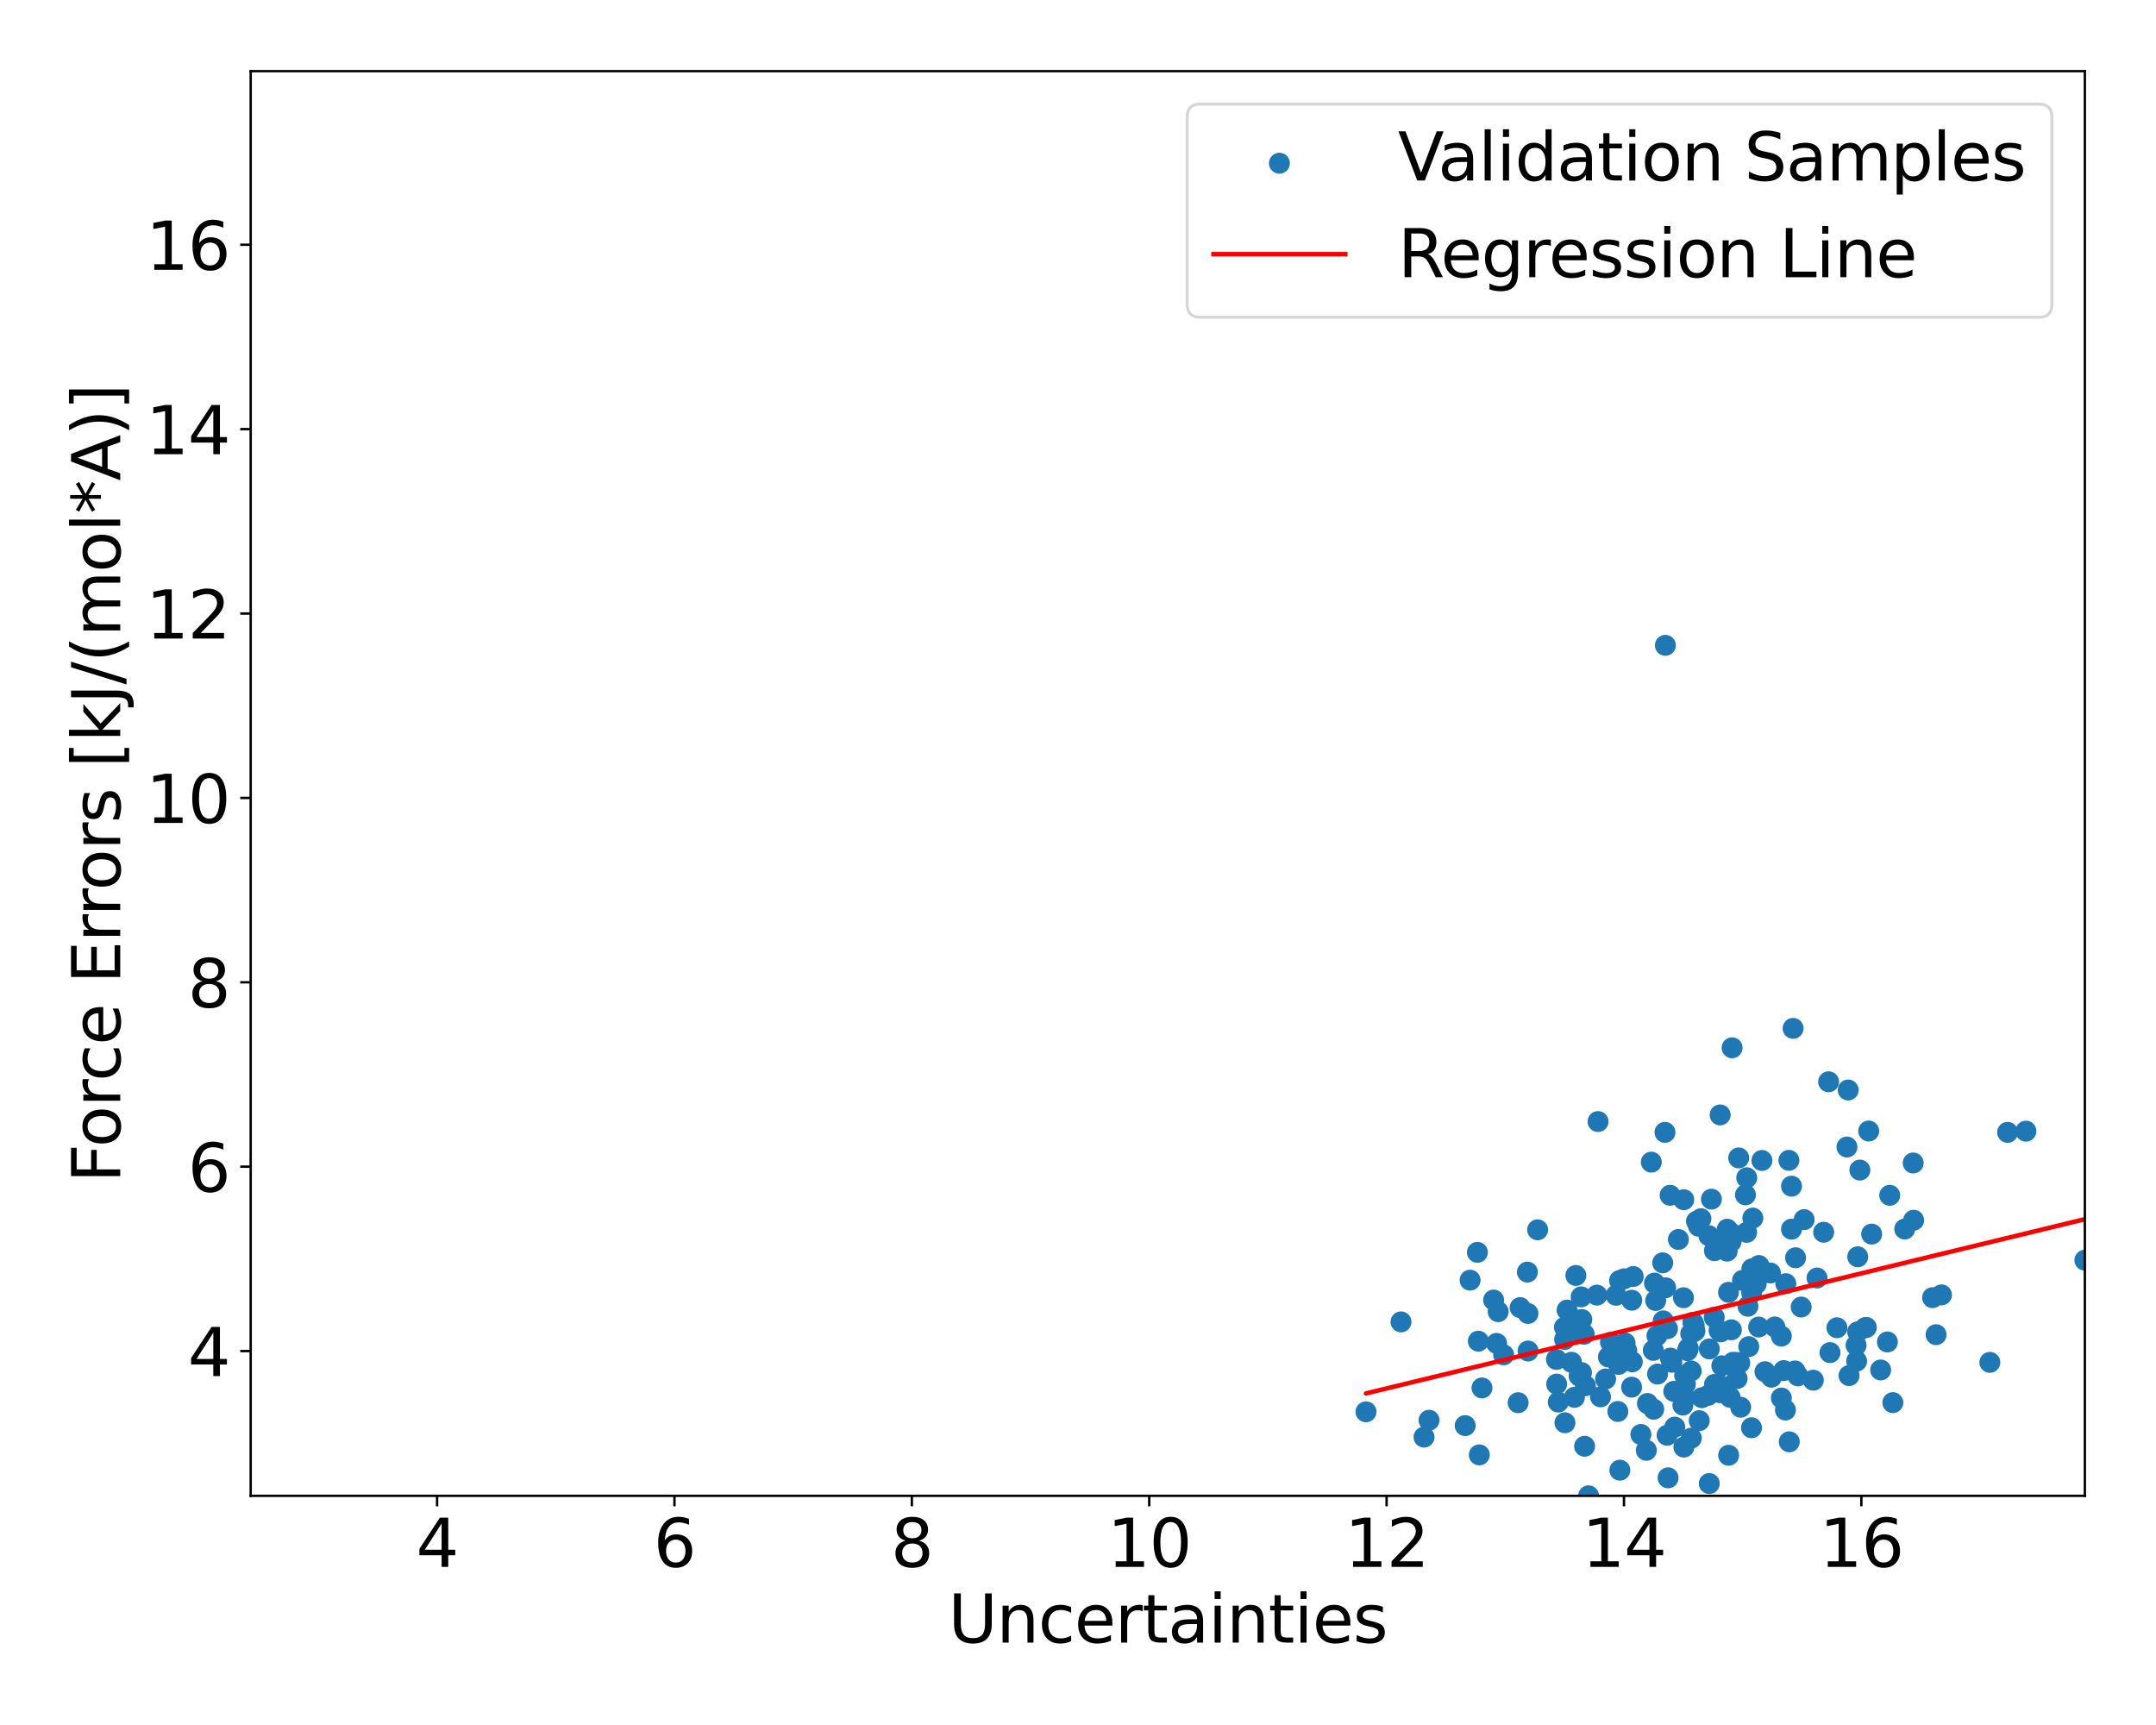 <?xml version="1.0" encoding="utf-8" standalone="no"?>
<!DOCTYPE svg PUBLIC "-//W3C//DTD SVG 1.1//EN"
  "http://www.w3.org/Graphics/SVG/1.1/DTD/svg11.dtd">
<svg xmlns:xlink="http://www.w3.org/1999/xlink" width="720pt" height="576pt" viewBox="0 0 720 576" xmlns="http://www.w3.org/2000/svg" version="1.1">
 <defs>
  <style type="text/css">*{stroke-linejoin: round; stroke-linecap: butt}</style>
 </defs>
 <g id="figure_1">
  <g id="patch_1">
   <path d="M 0 576 
L 720 576 
L 720 0 
L 0 0 
z
" style="fill: #ffffff"/>
  </g>
  <g id="axes_1">
   <g id="patch_2">
    <path d="M 83.72 499.48 
L 696.24 499.48 
L 696.24 23.76 
L 83.72 23.76 
z
" style="fill: #ffffff"/>
   </g>
   <g id="PathCollection_1">
    <defs>
     <path id="m371544304a" d="M 0 3 
C 0.796 3 1.559 2.684 2.121 2.121 
C 2.684 1.559 3 0.796 3 0 
C 3 -0.796 2.684 -1.559 2.121 -2.121 
C 1.559 -2.684 0.796 -3 0 -3 
C -0.796 -3 -1.559 -2.684 -2.121 -2.121 
C -2.684 -1.559 -3 -0.796 -3 0 
C -3 0.796 -2.684 1.559 -2.121 2.121 
C -1.559 2.684 -0.796 3 0 3 
z
" style="stroke: #1f77b4"/>
    </defs>
    <g clip-path="url(#p92e8f527bd)">
     <use xlink:href="#m371544304a" x="639.069" y="407.452" style="fill: #1f77b4; stroke: #1f77b4"/>
     <use xlink:href="#m371544304a" x="617.489" y="459.321" style="fill: #1f77b4; stroke: #1f77b4"/>
     <use xlink:href="#m371544304a" x="676.561" y="377.712" style="fill: #1f77b4; stroke: #1f77b4"/>
     <use xlink:href="#m371544304a" x="591.229" y="425.065" style="fill: #1f77b4; stroke: #1f77b4"/>
     <use xlink:href="#m371544304a" x="636.09" y="410.382" style="fill: #1f77b4; stroke: #1f77b4"/>
     <use xlink:href="#m371544304a" x="578.783" y="454.879" style="fill: #1f77b4; stroke: #1f77b4"/>
     <use xlink:href="#m371544304a" x="619.847" y="449.211" style="fill: #1f77b4; stroke: #1f77b4"/>
     <use xlink:href="#m371544304a" x="587.394" y="422.575" style="fill: #1f77b4; stroke: #1f77b4"/>
     <use xlink:href="#m371544304a" x="620.399" y="419.66" style="fill: #1f77b4; stroke: #1f77b4"/>
     <use xlink:href="#m371544304a" x="623.272" y="443.241" style="fill: #1f77b4; stroke: #1f77b4"/>
     <use xlink:href="#m371544304a" x="581.001" y="455.11" style="fill: #1f77b4; stroke: #1f77b4"/>
     <use xlink:href="#m371544304a" x="621.108" y="390.699" style="fill: #1f77b4; stroke: #1f77b4"/>
     <use xlink:href="#m371544304a" x="670.446" y="378.11" style="fill: #1f77b4; stroke: #1f77b4"/>
     <use xlink:href="#m371544304a" x="648.363" y="432.38" style="fill: #1f77b4; stroke: #1f77b4"/>
     <use xlink:href="#m371544304a" x="597.535" y="481.437" style="fill: #1f77b4; stroke: #1f77b4"/>
     <use xlink:href="#m371544304a" x="611.131" y="451.655" style="fill: #1f77b4; stroke: #1f77b4"/>
     <use xlink:href="#m371544304a" x="583.725" y="436.165" style="fill: #1f77b4; stroke: #1f77b4"/>
     <use xlink:href="#m371544304a" x="632.115" y="468.355" style="fill: #1f77b4; stroke: #1f77b4"/>
     <use xlink:href="#m371544304a" x="574.625" y="444.737" style="fill: #1f77b4; stroke: #1f77b4"/>
     <use xlink:href="#m371544304a" x="596.367" y="428.629" style="fill: #1f77b4; stroke: #1f77b4"/>
     <use xlink:href="#m371544304a" x="620.366" y="444.718" style="fill: #1f77b4; stroke: #1f77b4"/>
     <use xlink:href="#m371544304a" x="589.416" y="458.03" style="fill: #1f77b4; stroke: #1f77b4"/>
     <use xlink:href="#m371544304a" x="606.8" y="426.745" style="fill: #1f77b4; stroke: #1f77b4"/>
     <use xlink:href="#m371544304a" x="599.422" y="457.773" style="fill: #1f77b4; stroke: #1f77b4"/>
     <use xlink:href="#m371544304a" x="574.344" y="465.043" style="fill: #1f77b4; stroke: #1f77b4"/>
     <use xlink:href="#m371544304a" x="622.885" y="443.347" style="fill: #1f77b4; stroke: #1f77b4"/>
     <use xlink:href="#m371544304a" x="610.665" y="361.225" style="fill: #1f77b4; stroke: #1f77b4"/>
     <use xlink:href="#m371544304a" x="620.023" y="454.49" style="fill: #1f77b4; stroke: #1f77b4"/>
     <use xlink:href="#m371544304a" x="592.707" y="443.094" style="fill: #1f77b4; stroke: #1f77b4"/>
     <use xlink:href="#m371544304a" x="609.014" y="411.454" style="fill: #1f77b4; stroke: #1f77b4"/>
     <use xlink:href="#m371544304a" x="594.879" y="446.153" style="fill: #1f77b4; stroke: #1f77b4"/>
     <use xlink:href="#m371544304a" x="696.24" y="420.79" style="fill: #1f77b4; stroke: #1f77b4"/>
     <use xlink:href="#m371544304a" x="527.345" y="459.42" style="fill: #1f77b4; stroke: #1f77b4"/>
     <use xlink:href="#m371544304a" x="544.93" y="434.155" style="fill: #1f77b4; stroke: #1f77b4"/>
     <use xlink:href="#m371544304a" x="529.042" y="445.509" style="fill: #1f77b4; stroke: #1f77b4"/>
     <use xlink:href="#m371544304a" x="543.275" y="451.1" style="fill: #1f77b4; stroke: #1f77b4"/>
     <use xlink:href="#m371544304a" x="542.513" y="449.606" style="fill: #1f77b4; stroke: #1f77b4"/>
     <use xlink:href="#m371544304a" x="530.508" y="499.48" style="fill: #1f77b4; stroke: #1f77b4"/>
     <use xlink:href="#m371544304a" x="510.076" y="424.768" style="fill: #1f77b4; stroke: #1f77b4"/>
     <use xlink:href="#m371544304a" x="570.836" y="450.422" style="fill: #1f77b4; stroke: #1f77b4"/>
     <use xlink:href="#m371544304a" x="601.506" y="436.433" style="fill: #1f77b4; stroke: #1f77b4"/>
     <use xlink:href="#m371544304a" x="544.88" y="463.194" style="fill: #1f77b4; stroke: #1f77b4"/>
     <use xlink:href="#m371544304a" x="522.618" y="475.079" style="fill: #1f77b4; stroke: #1f77b4"/>
     <use xlink:href="#m371544304a" x="522.513" y="447.256" style="fill: #1f77b4; stroke: #1f77b4"/>
     <use xlink:href="#m371544304a" x="526.261" y="425.897" style="fill: #1f77b4; stroke: #1f77b4"/>
     <use xlink:href="#m371544304a" x="552.513" y="428.442" style="fill: #1f77b4; stroke: #1f77b4"/>
     <use xlink:href="#m371544304a" x="545.421" y="426.24" style="fill: #1f77b4; stroke: #1f77b4"/>
     <use xlink:href="#m371544304a" x="556.245" y="429.991" style="fill: #1f77b4; stroke: #1f77b4"/>
     <use xlink:href="#m371544304a" x="542.703" y="448.448" style="fill: #1f77b4; stroke: #1f77b4"/>
     <use xlink:href="#m371544304a" x="552.925" y="434.25" style="fill: #1f77b4; stroke: #1f77b4"/>
     <use xlink:href="#m371544304a" x="533.286" y="432.46" style="fill: #1f77b4; stroke: #1f77b4"/>
     <use xlink:href="#m371544304a" x="580.642" y="386.644" style="fill: #1f77b4; stroke: #1f77b4"/>
     <use xlink:href="#m371544304a" x="578.104" y="414.616" style="fill: #1f77b4; stroke: #1f77b4"/>
     <use xlink:href="#m371544304a" x="537.13" y="453.114" style="fill: #1f77b4; stroke: #1f77b4"/>
     <use xlink:href="#m371544304a" x="525.776" y="466.594" style="fill: #1f77b4; stroke: #1f77b4"/>
     <use xlink:href="#m371544304a" x="545.113" y="454.734" style="fill: #1f77b4; stroke: #1f77b4"/>
     <use xlink:href="#m371544304a" x="529.465" y="462.713" style="fill: #1f77b4; stroke: #1f77b4"/>
     <use xlink:href="#m371544304a" x="529.179" y="482.924" style="fill: #1f77b4; stroke: #1f77b4"/>
     <use xlink:href="#m371544304a" x="520.386" y="468.163" style="fill: #1f77b4; stroke: #1f77b4"/>
     <use xlink:href="#m371544304a" x="519.847" y="462.165" style="fill: #1f77b4; stroke: #1f77b4"/>
     <use xlink:href="#m371544304a" x="542.423" y="426.998" style="fill: #1f77b4; stroke: #1f77b4"/>
     <use xlink:href="#m371544304a" x="536.197" y="460.472" style="fill: #1f77b4; stroke: #1f77b4"/>
     <use xlink:href="#m371544304a" x="542.152" y="452.614" style="fill: #1f77b4; stroke: #1f77b4"/>
     <use xlink:href="#m371544304a" x="524.795" y="454.871" style="fill: #1f77b4; stroke: #1f77b4"/>
     <use xlink:href="#m371544304a" x="570.817" y="495.372" style="fill: #1f77b4; stroke: #1f77b4"/>
     <use xlink:href="#m371544304a" x="580.12" y="460.325" style="fill: #1f77b4; stroke: #1f77b4"/>
     <use xlink:href="#m371544304a" x="584.918" y="476.747" style="fill: #1f77b4; stroke: #1f77b4"/>
     <use xlink:href="#m371544304a" x="566.538" y="407.805" style="fill: #1f77b4; stroke: #1f77b4"/>
     <use xlink:href="#m371544304a" x="562.584" y="459.196" style="fill: #1f77b4; stroke: #1f77b4"/>
     <use xlink:href="#m371544304a" x="552.267" y="470.557" style="fill: #1f77b4; stroke: #1f77b4"/>
     <use xlink:href="#m371544304a" x="540.864" y="427.574" style="fill: #1f77b4; stroke: #1f77b4"/>
     <use xlink:href="#m371544304a" x="598.269" y="410.433" style="fill: #1f77b4; stroke: #1f77b4"/>
     <use xlink:href="#m371544304a" x="588.39" y="387.502" style="fill: #1f77b4; stroke: #1f77b4"/>
     <use xlink:href="#m371544304a" x="567.26" y="409.453" style="fill: #1f77b4; stroke: #1f77b4"/>
     <use xlink:href="#m371544304a" x="630.298" y="448.099" style="fill: #1f77b4; stroke: #1f77b4"/>
     <use xlink:href="#m371544304a" x="562.85" y="462.205" style="fill: #1f77b4; stroke: #1f77b4"/>
     <use xlink:href="#m371544304a" x="574.446" y="372.289" style="fill: #1f77b4; stroke: #1f77b4"/>
     <use xlink:href="#m371544304a" x="565.353" y="441.54" style="fill: #1f77b4; stroke: #1f77b4"/>
     <use xlink:href="#m371544304a" x="562.192" y="433.324" style="fill: #1f77b4; stroke: #1f77b4"/>
     <use xlink:href="#m371544304a" x="563.521" y="451.01" style="fill: #1f77b4; stroke: #1f77b4"/>
     <use xlink:href="#m371544304a" x="560.506" y="413.873" style="fill: #1f77b4; stroke: #1f77b4"/>
     <use xlink:href="#m371544304a" x="540.28" y="471.305" style="fill: #1f77b4; stroke: #1f77b4"/>
     <use xlink:href="#m371544304a" x="595.689" y="457.648" style="fill: #1f77b4; stroke: #1f77b4"/>
     <use xlink:href="#m371544304a" x="598.282" y="396.079" style="fill: #1f77b4; stroke: #1f77b4"/>
     <use xlink:href="#m371544304a" x="576.32" y="415.596" style="fill: #1f77b4; stroke: #1f77b4"/>
     <use xlink:href="#m371544304a" x="578.196" y="444.041" style="fill: #1f77b4; stroke: #1f77b4"/>
     <use xlink:href="#m371544304a" x="597.408" y="387.45" style="fill: #1f77b4; stroke: #1f77b4"/>
     <use xlink:href="#m371544304a" x="625.041" y="412.08" style="fill: #1f77b4; stroke: #1f77b4"/>
     <use xlink:href="#m371544304a" x="575.092" y="413.797" style="fill: #1f77b4; stroke: #1f77b4"/>
     <use xlink:href="#m371544304a" x="537.829" y="448.212" style="fill: #1f77b4; stroke: #1f77b4"/>
     <use xlink:href="#m371544304a" x="534.49" y="466.426" style="fill: #1f77b4; stroke: #1f77b4"/>
     <use xlink:href="#m371544304a" x="553.541" y="458.814" style="fill: #1f77b4; stroke: #1f77b4"/>
     <use xlink:href="#m371544304a" x="564.62" y="445.337" style="fill: #1f77b4; stroke: #1f77b4"/>
     <use xlink:href="#m371544304a" x="576.791" y="417.766" style="fill: #1f77b4; stroke: #1f77b4"/>
     <use xlink:href="#m371544304a" x="585.033" y="423.696" style="fill: #1f77b4; stroke: #1f77b4"/>
     <use xlink:href="#m371544304a" x="584.967" y="431.65" style="fill: #1f77b4; stroke: #1f77b4"/>
     <use xlink:href="#m371544304a" x="577.248" y="431.519" style="fill: #1f77b4; stroke: #1f77b4"/>
     <use xlink:href="#m371544304a" x="562.334" y="483.197" style="fill: #1f77b4; stroke: #1f77b4"/>
     <use xlink:href="#m371544304a" x="585.361" y="406.732" style="fill: #1f77b4; stroke: #1f77b4"/>
     <use xlink:href="#m371544304a" x="582.903" y="398.975" style="fill: #1f77b4; stroke: #1f77b4"/>
     <use xlink:href="#m371544304a" x="572.532" y="417.617" style="fill: #1f77b4; stroke: #1f77b4"/>
     <use xlink:href="#m371544304a" x="599.636" y="419.987" style="fill: #1f77b4; stroke: #1f77b4"/>
     <use xlink:href="#m371544304a" x="540.953" y="490.916" style="fill: #1f77b4; stroke: #1f77b4"/>
     <use xlink:href="#m371544304a" x="581.906" y="427.545" style="fill: #1f77b4; stroke: #1f77b4"/>
     <use xlink:href="#m371544304a" x="583.322" y="393.272" style="fill: #1f77b4; stroke: #1f77b4"/>
     <use xlink:href="#m371544304a" x="616.795" y="383.006" style="fill: #1f77b4; stroke: #1f77b4"/>
     <use xlink:href="#m371544304a" x="540.494" y="455.601" style="fill: #1f77b4; stroke: #1f77b4"/>
     <use xlink:href="#m371544304a" x="600.415" y="459.424" style="fill: #1f77b4; stroke: #1f77b4"/>
     <use xlink:href="#m371544304a" x="576.81" y="410.445" style="fill: #1f77b4; stroke: #1f77b4"/>
     <use xlink:href="#m371544304a" x="556.017" y="378.102" style="fill: #1f77b4; stroke: #1f77b4"/>
     <use xlink:href="#m371544304a" x="602.496" y="407.245" style="fill: #1f77b4; stroke: #1f77b4"/>
     <use xlink:href="#m371544304a" x="586.496" y="428.701" style="fill: #1f77b4; stroke: #1f77b4"/>
     <use xlink:href="#m371544304a" x="594.893" y="466.82" style="fill: #1f77b4; stroke: #1f77b4"/>
     <use xlink:href="#m371544304a" x="598.815" y="343.385" style="fill: #1f77b4; stroke: #1f77b4"/>
     <use xlink:href="#m371544304a" x="568.338" y="466.711" style="fill: #1f77b4; stroke: #1f77b4"/>
     <use xlink:href="#m371544304a" x="587.301" y="443.113" style="fill: #1f77b4; stroke: #1f77b4"/>
     <use xlink:href="#m371544304a" x="581.302" y="469.895" style="fill: #1f77b4; stroke: #1f77b4"/>
     <use xlink:href="#m371544304a" x="561.993" y="469.182" style="fill: #1f77b4; stroke: #1f77b4"/>
     <use xlink:href="#m371544304a" x="555.257" y="421.677" style="fill: #1f77b4; stroke: #1f77b4"/>
     <use xlink:href="#m371544304a" x="557.059" y="493.472" style="fill: #1f77b4; stroke: #1f77b4"/>
     <use xlink:href="#m371544304a" x="562.295" y="400.597" style="fill: #1f77b4; stroke: #1f77b4"/>
     <use xlink:href="#m371544304a" x="583.277" y="411.506" style="fill: #1f77b4; stroke: #1f77b4"/>
     <use xlink:href="#m371544304a" x="539.694" y="432.511" style="fill: #1f77b4; stroke: #1f77b4"/>
     <use xlink:href="#m371544304a" x="564.821" y="480.215" style="fill: #1f77b4; stroke: #1f77b4"/>
     <use xlink:href="#m371544304a" x="570.417" y="465.936" style="fill: #1f77b4; stroke: #1f77b4"/>
     <use xlink:href="#m371544304a" x="558.96" y="464.591" style="fill: #1f77b4; stroke: #1f77b4"/>
     <use xlink:href="#m371544304a" x="552.123" y="450.9" style="fill: #1f77b4; stroke: #1f77b4"/>
     <use xlink:href="#m371544304a" x="564.779" y="457.777" style="fill: #1f77b4; stroke: #1f77b4"/>
     <use xlink:href="#m371544304a" x="502.144" y="452.397" style="fill: #1f77b4; stroke: #1f77b4"/>
     <use xlink:href="#m371544304a" x="533.669" y="374.505" style="fill: #1f77b4; stroke: #1f77b4"/>
     <use xlink:href="#m371544304a" x="513.497" y="410.652" style="fill: #1f77b4; stroke: #1f77b4"/>
     <use xlink:href="#m371544304a" x="467.863" y="441.4" style="fill: #1f77b4; stroke: #1f77b4"/>
     <use xlink:href="#m371544304a" x="493.379" y="418.179" style="fill: #1f77b4; stroke: #1f77b4"/>
     <use xlink:href="#m371544304a" x="507.653" y="436.625" style="fill: #1f77b4; stroke: #1f77b4"/>
     <use xlink:href="#m371544304a" x="557.733" y="399.124" style="fill: #1f77b4; stroke: #1f77b4"/>
     <use xlink:href="#m371544304a" x="493.695" y="447.839" style="fill: #1f77b4; stroke: #1f77b4"/>
     <use xlink:href="#m371544304a" x="475.557" y="479.868" style="fill: #1f77b4; stroke: #1f77b4"/>
     <use xlink:href="#m371544304a" x="506.987" y="468.386" style="fill: #1f77b4; stroke: #1f77b4"/>
     <use xlink:href="#m371544304a" x="477.228" y="474.241" style="fill: #1f77b4; stroke: #1f77b4"/>
     <use xlink:href="#m371544304a" x="510.272" y="438.58" style="fill: #1f77b4; stroke: #1f77b4"/>
     <use xlink:href="#m371544304a" x="510.306" y="451.115" style="fill: #1f77b4; stroke: #1f77b4"/>
     <use xlink:href="#m371544304a" x="556.151" y="215.485" style="fill: #1f77b4; stroke: #1f77b4"/>
     <use xlink:href="#m371544304a" x="490.941" y="427.466" style="fill: #1f77b4; stroke: #1f77b4"/>
     <use xlink:href="#m371544304a" x="527.989" y="445.309" style="fill: #1f77b4; stroke: #1f77b4"/>
     <use xlink:href="#m371544304a" x="489.299" y="476.029" style="fill: #1f77b4; stroke: #1f77b4"/>
     <use xlink:href="#m371544304a" x="528.243" y="440.597" style="fill: #1f77b4; stroke: #1f77b4"/>
     <use xlink:href="#m371544304a" x="499.788" y="448.581" style="fill: #1f77b4; stroke: #1f77b4"/>
     <use xlink:href="#m371544304a" x="553.341" y="446.021" style="fill: #1f77b4; stroke: #1f77b4"/>
     <use xlink:href="#m371544304a" x="528.029" y="433.044" style="fill: #1f77b4; stroke: #1f77b4"/>
     <use xlink:href="#m371544304a" x="528.13" y="458.324" style="fill: #1f77b4; stroke: #1f77b4"/>
     <use xlink:href="#m371544304a" x="498.797" y="434.101" style="fill: #1f77b4; stroke: #1f77b4"/>
     <use xlink:href="#m371544304a" x="568.026" y="406.941" style="fill: #1f77b4; stroke: #1f77b4"/>
     <use xlink:href="#m371544304a" x="494.907" y="463.447" style="fill: #1f77b4; stroke: #1f77b4"/>
     <use xlink:href="#m371544304a" x="500.326" y="437.986" style="fill: #1f77b4; stroke: #1f77b4"/>
     <use xlink:href="#m371544304a" x="578.44" y="349.875" style="fill: #1f77b4; stroke: #1f77b4"/>
     <use xlink:href="#m371544304a" x="523.338" y="437.442" style="fill: #1f77b4; stroke: #1f77b4"/>
     <use xlink:href="#m371544304a" x="519.763" y="453.926" style="fill: #1f77b4; stroke: #1f77b4"/>
     <use xlink:href="#m371544304a" x="494.016" y="485.798" style="fill: #1f77b4; stroke: #1f77b4"/>
     <use xlink:href="#m371544304a" x="456.181" y="471.424" style="fill: #1f77b4; stroke: #1f77b4"/>
     <use xlink:href="#m371544304a" x="522.449" y="443.224" style="fill: #1f77b4; stroke: #1f77b4"/>
     <use xlink:href="#m371544304a" x="605.559" y="460.859" style="fill: #1f77b4; stroke: #1f77b4"/>
     <use xlink:href="#m371544304a" x="583.995" y="449.663" style="fill: #1f77b4; stroke: #1f77b4"/>
     <use xlink:href="#m371544304a" x="617.202" y="363.97" style="fill: #1f77b4; stroke: #1f77b4"/>
     <use xlink:href="#m371544304a" x="547.976" y="478.987" style="fill: #1f77b4; stroke: #1f77b4"/>
     <use xlink:href="#m371544304a" x="551.463" y="388.05" style="fill: #1f77b4; stroke: #1f77b4"/>
     <use xlink:href="#m371544304a" x="556.726" y="479.255" style="fill: #1f77b4; stroke: #1f77b4"/>
     <use xlink:href="#m371544304a" x="559.297" y="476.532" style="fill: #1f77b4; stroke: #1f77b4"/>
     <use xlink:href="#m371544304a" x="562.654" y="466.726" style="fill: #1f77b4; stroke: #1f77b4"/>
     <use xlink:href="#m371544304a" x="567.462" y="474.379" style="fill: #1f77b4; stroke: #1f77b4"/>
     <use xlink:href="#m371544304a" x="575.059" y="462.804" style="fill: #1f77b4; stroke: #1f77b4"/>
     <use xlink:href="#m371544304a" x="596.245" y="470.82" style="fill: #1f77b4; stroke: #1f77b4"/>
     <use xlink:href="#m371544304a" x="578.383" y="411.927" style="fill: #1f77b4; stroke: #1f77b4"/>
     <use xlink:href="#m371544304a" x="631.083" y="399.13" style="fill: #1f77b4; stroke: #1f77b4"/>
     <use xlink:href="#m371544304a" x="549.793" y="484.279" style="fill: #1f77b4; stroke: #1f77b4"/>
     <use xlink:href="#m371544304a" x="624.052" y="377.665" style="fill: #1f77b4; stroke: #1f77b4"/>
     <use xlink:href="#m371544304a" x="583.904" y="428.343" style="fill: #1f77b4; stroke: #1f77b4"/>
     <use xlink:href="#m371544304a" x="558.291" y="454.877" style="fill: #1f77b4; stroke: #1f77b4"/>
     <use xlink:href="#m371544304a" x="570.684" y="412.628" style="fill: #1f77b4; stroke: #1f77b4"/>
     <use xlink:href="#m371544304a" x="555.441" y="441.052" style="fill: #1f77b4; stroke: #1f77b4"/>
     <use xlink:href="#m371544304a" x="571.527" y="400.415" style="fill: #1f77b4; stroke: #1f77b4"/>
     <use xlink:href="#m371544304a" x="565.77" y="442.495" style="fill: #1f77b4; stroke: #1f77b4"/>
     <use xlink:href="#m371544304a" x="566.017" y="444.469" style="fill: #1f77b4; stroke: #1f77b4"/>
     <use xlink:href="#m371544304a" x="572.474" y="439.871" style="fill: #1f77b4; stroke: #1f77b4"/>
     <use xlink:href="#m371544304a" x="557.839" y="453.479" style="fill: #1f77b4; stroke: #1f77b4"/>
     <use xlink:href="#m371544304a" x="550.159" y="468.637" style="fill: #1f77b4; stroke: #1f77b4"/>
     <use xlink:href="#m371544304a" x="577.773" y="466.597" style="fill: #1f77b4; stroke: #1f77b4"/>
     <use xlink:href="#m371544304a" x="574.074" y="444.248" style="fill: #1f77b4; stroke: #1f77b4"/>
     <use xlink:href="#m371544304a" x="577.28" y="485.931" style="fill: #1f77b4; stroke: #1f77b4"/>
     <use xlink:href="#m371544304a" x="574.998" y="456.054" style="fill: #1f77b4; stroke: #1f77b4"/>
     <use xlink:href="#m371544304a" x="556.861" y="443.677" style="fill: #1f77b4; stroke: #1f77b4"/>
     <use xlink:href="#m371544304a" x="563.811" y="450.22" style="fill: #1f77b4; stroke: #1f77b4"/>
     <use xlink:href="#m371544304a" x="572.544" y="462.279" style="fill: #1f77b4; stroke: #1f77b4"/>
     <use xlink:href="#m371544304a" x="638.911" y="388.335" style="fill: #1f77b4; stroke: #1f77b4"/>
     <use xlink:href="#m371544304a" x="628.045" y="457.45" style="fill: #1f77b4; stroke: #1f77b4"/>
     <use xlink:href="#m371544304a" x="664.51" y="454.914" style="fill: #1f77b4; stroke: #1f77b4"/>
     <use xlink:href="#m371544304a" x="580.071" y="454.951" style="fill: #1f77b4; stroke: #1f77b4"/>
     <use xlink:href="#m371544304a" x="613.45" y="443.356" style="fill: #1f77b4; stroke: #1f77b4"/>
     <use xlink:href="#m371544304a" x="646.554" y="445.664" style="fill: #1f77b4; stroke: #1f77b4"/>
     <use xlink:href="#m371544304a" x="591.566" y="459.866" style="fill: #1f77b4; stroke: #1f77b4"/>
     <use xlink:href="#m371544304a" x="645.383" y="433.303" style="fill: #1f77b4; stroke: #1f77b4"/>
    </g>
   </g>
   <g id="matplotlib.axis_1">
    <g id="xtick_1">
     <g id="line2d_1">
      <defs>
       <path id="ma5a815965d" d="M 0 0 
L 0 3.5 
" style="stroke: #000000; stroke-width: 0.8"/>
      </defs>
      <g>
       <use xlink:href="#ma5a815965d" x="145.964" y="499.48" style="stroke: #000000; stroke-width: 0.8"/>
      </g>
     </g>
     <g id="text_1">
      <!-- 4 -->
      <g transform="translate(138.966 523.197) scale(0.22 -0.22)">
       <defs>
        <path id="DejaVuSans-34" d="M 2419 4116 
L 825 1625 
L 2419 1625 
L 2419 4116 
z
M 2253 4666 
L 3047 4666 
L 3047 1625 
L 3713 1625 
L 3713 1100 
L 3047 1100 
L 3047 0 
L 2419 0 
L 2419 1100 
L 313 1100 
L 313 1709 
L 2253 4666 
z
" transform="scale(0.016)"/>
       </defs>
       <use xlink:href="#DejaVuSans-34"/>
      </g>
     </g>
    </g>
    <g id="xtick_2">
     <g id="line2d_2">
      <g>
       <use xlink:href="#ma5a815965d" x="225.238" y="499.48" style="stroke: #000000; stroke-width: 0.8"/>
      </g>
     </g>
     <g id="text_2">
      <!-- 6 -->
      <g transform="translate(218.239 523.197) scale(0.22 -0.22)">
       <defs>
        <path id="DejaVuSans-36" d="M 2113 2584 
Q 1688 2584 1439 2293 
Q 1191 2003 1191 1497 
Q 1191 994 1439 701 
Q 1688 409 2113 409 
Q 2538 409 2786 701 
Q 3034 994 3034 1497 
Q 3034 2003 2786 2293 
Q 2538 2584 2113 2584 
z
M 3366 4563 
L 3366 3988 
Q 3128 4100 2886 4159 
Q 2644 4219 2406 4219 
Q 1781 4219 1451 3797 
Q 1122 3375 1075 2522 
Q 1259 2794 1537 2939 
Q 1816 3084 2150 3084 
Q 2853 3084 3261 2657 
Q 3669 2231 3669 1497 
Q 3669 778 3244 343 
Q 2819 -91 2113 -91 
Q 1303 -91 875 529 
Q 447 1150 447 2328 
Q 447 3434 972 4092 
Q 1497 4750 2381 4750 
Q 2619 4750 2861 4703 
Q 3103 4656 3366 4563 
z
" transform="scale(0.016)"/>
       </defs>
       <use xlink:href="#DejaVuSans-36"/>
      </g>
     </g>
    </g>
    <g id="xtick_3">
     <g id="line2d_3">
      <g>
       <use xlink:href="#ma5a815965d" x="304.511" y="499.48" style="stroke: #000000; stroke-width: 0.8"/>
      </g>
     </g>
     <g id="text_3">
      <!-- 8 -->
      <g transform="translate(297.513 523.197) scale(0.22 -0.22)">
       <defs>
        <path id="DejaVuSans-38" d="M 2034 2216 
Q 1584 2216 1326 1975 
Q 1069 1734 1069 1313 
Q 1069 891 1326 650 
Q 1584 409 2034 409 
Q 2484 409 2743 651 
Q 3003 894 3003 1313 
Q 3003 1734 2745 1975 
Q 2488 2216 2034 2216 
z
M 1403 2484 
Q 997 2584 770 2862 
Q 544 3141 544 3541 
Q 544 4100 942 4425 
Q 1341 4750 2034 4750 
Q 2731 4750 3128 4425 
Q 3525 4100 3525 3541 
Q 3525 3141 3298 2862 
Q 3072 2584 2669 2484 
Q 3125 2378 3379 2068 
Q 3634 1759 3634 1313 
Q 3634 634 3220 271 
Q 2806 -91 2034 -91 
Q 1263 -91 848 271 
Q 434 634 434 1313 
Q 434 1759 690 2068 
Q 947 2378 1403 2484 
z
M 1172 3481 
Q 1172 3119 1398 2916 
Q 1625 2713 2034 2713 
Q 2441 2713 2670 2916 
Q 2900 3119 2900 3481 
Q 2900 3844 2670 4047 
Q 2441 4250 2034 4250 
Q 1625 4250 1398 4047 
Q 1172 3844 1172 3481 
z
" transform="scale(0.016)"/>
       </defs>
       <use xlink:href="#DejaVuSans-38"/>
      </g>
     </g>
    </g>
    <g id="xtick_4">
     <g id="line2d_4">
      <g>
       <use xlink:href="#ma5a815965d" x="383.785" y="499.48" style="stroke: #000000; stroke-width: 0.8"/>
      </g>
     </g>
     <g id="text_4">
      <!-- 10 -->
      <g transform="translate(369.787 523.197) scale(0.22 -0.22)">
       <defs>
        <path id="DejaVuSans-31" d="M 794 531 
L 1825 531 
L 1825 4091 
L 703 3866 
L 703 4441 
L 1819 4666 
L 2450 4666 
L 2450 531 
L 3481 531 
L 3481 0 
L 794 0 
L 794 531 
z
" transform="scale(0.016)"/>
        <path id="DejaVuSans-30" d="M 2034 4250 
Q 1547 4250 1301 3770 
Q 1056 3291 1056 2328 
Q 1056 1369 1301 889 
Q 1547 409 2034 409 
Q 2525 409 2770 889 
Q 3016 1369 3016 2328 
Q 3016 3291 2770 3770 
Q 2525 4250 2034 4250 
z
M 2034 4750 
Q 2819 4750 3233 4129 
Q 3647 3509 3647 2328 
Q 3647 1150 3233 529 
Q 2819 -91 2034 -91 
Q 1250 -91 836 529 
Q 422 1150 422 2328 
Q 422 3509 836 4129 
Q 1250 4750 2034 4750 
z
" transform="scale(0.016)"/>
       </defs>
       <use xlink:href="#DejaVuSans-31"/>
       <use xlink:href="#DejaVuSans-30" x="63.623"/>
      </g>
     </g>
    </g>
    <g id="xtick_5">
     <g id="line2d_5">
      <g>
       <use xlink:href="#ma5a815965d" x="463.058" y="499.48" style="stroke: #000000; stroke-width: 0.8"/>
      </g>
     </g>
     <g id="text_5">
      <!-- 12 -->
      <g transform="translate(449.061 523.197) scale(0.22 -0.22)">
       <defs>
        <path id="DejaVuSans-32" d="M 1228 531 
L 3431 531 
L 3431 0 
L 469 0 
L 469 531 
Q 828 903 1448 1529 
Q 2069 2156 2228 2338 
Q 2531 2678 2651 2914 
Q 2772 3150 2772 3378 
Q 2772 3750 2511 3984 
Q 2250 4219 1831 4219 
Q 1534 4219 1204 4116 
Q 875 4013 500 3803 
L 500 4441 
Q 881 4594 1212 4672 
Q 1544 4750 1819 4750 
Q 2544 4750 2975 4387 
Q 3406 4025 3406 3419 
Q 3406 3131 3298 2873 
Q 3191 2616 2906 2266 
Q 2828 2175 2409 1742 
Q 1991 1309 1228 531 
z
" transform="scale(0.016)"/>
       </defs>
       <use xlink:href="#DejaVuSans-31"/>
       <use xlink:href="#DejaVuSans-32" x="63.623"/>
      </g>
     </g>
    </g>
    <g id="xtick_6">
     <g id="line2d_6">
      <g>
       <use xlink:href="#ma5a815965d" x="542.332" y="499.48" style="stroke: #000000; stroke-width: 0.8"/>
      </g>
     </g>
     <g id="text_6">
      <!-- 14 -->
      <g transform="translate(528.334 523.197) scale(0.22 -0.22)">
       <use xlink:href="#DejaVuSans-31"/>
       <use xlink:href="#DejaVuSans-34" x="63.623"/>
      </g>
     </g>
    </g>
    <g id="xtick_7">
     <g id="line2d_7">
      <g>
       <use xlink:href="#ma5a815965d" x="621.605" y="499.48" style="stroke: #000000; stroke-width: 0.8"/>
      </g>
     </g>
     <g id="text_7">
      <!-- 16 -->
      <g transform="translate(607.607 523.197) scale(0.22 -0.22)">
       <use xlink:href="#DejaVuSans-31"/>
       <use xlink:href="#DejaVuSans-36" x="63.623"/>
      </g>
     </g>
    </g>
    <g id="text_8">
     <!-- Uncertainties -->
     <g transform="translate(316.672 548.488) scale(0.22 -0.22)">
      <defs>
       <path id="DejaVuSans-55" d="M 556 4666 
L 1191 4666 
L 1191 1831 
Q 1191 1081 1462 751 
Q 1734 422 2344 422 
Q 2950 422 3222 751 
Q 3494 1081 3494 1831 
L 3494 4666 
L 4128 4666 
L 4128 1753 
Q 4128 841 3676 375 
Q 3225 -91 2344 -91 
Q 1459 -91 1007 375 
Q 556 841 556 1753 
L 556 4666 
z
" transform="scale(0.016)"/>
       <path id="DejaVuSans-6e" d="M 3513 2113 
L 3513 0 
L 2938 0 
L 2938 2094 
Q 2938 2591 2744 2837 
Q 2550 3084 2163 3084 
Q 1697 3084 1428 2787 
Q 1159 2491 1159 1978 
L 1159 0 
L 581 0 
L 581 3500 
L 1159 3500 
L 1159 2956 
Q 1366 3272 1645 3428 
Q 1925 3584 2291 3584 
Q 2894 3584 3203 3211 
Q 3513 2838 3513 2113 
z
" transform="scale(0.016)"/>
       <path id="DejaVuSans-63" d="M 3122 3366 
L 3122 2828 
Q 2878 2963 2633 3030 
Q 2388 3097 2138 3097 
Q 1578 3097 1268 2742 
Q 959 2388 959 1747 
Q 959 1106 1268 751 
Q 1578 397 2138 397 
Q 2388 397 2633 464 
Q 2878 531 3122 666 
L 3122 134 
Q 2881 22 2623 -34 
Q 2366 -91 2075 -91 
Q 1284 -91 818 406 
Q 353 903 353 1747 
Q 353 2603 823 3093 
Q 1294 3584 2113 3584 
Q 2378 3584 2631 3529 
Q 2884 3475 3122 3366 
z
" transform="scale(0.016)"/>
       <path id="DejaVuSans-65" d="M 3597 1894 
L 3597 1613 
L 953 1613 
Q 991 1019 1311 708 
Q 1631 397 2203 397 
Q 2534 397 2845 478 
Q 3156 559 3463 722 
L 3463 178 
Q 3153 47 2828 -22 
Q 2503 -91 2169 -91 
Q 1331 -91 842 396 
Q 353 884 353 1716 
Q 353 2575 817 3079 
Q 1281 3584 2069 3584 
Q 2775 3584 3186 3129 
Q 3597 2675 3597 1894 
z
M 3022 2063 
Q 3016 2534 2758 2815 
Q 2500 3097 2075 3097 
Q 1594 3097 1305 2825 
Q 1016 2553 972 2059 
L 3022 2063 
z
" transform="scale(0.016)"/>
       <path id="DejaVuSans-72" d="M 2631 2963 
Q 2534 3019 2420 3045 
Q 2306 3072 2169 3072 
Q 1681 3072 1420 2755 
Q 1159 2438 1159 1844 
L 1159 0 
L 581 0 
L 581 3500 
L 1159 3500 
L 1159 2956 
Q 1341 3275 1631 3429 
Q 1922 3584 2338 3584 
Q 2397 3584 2469 3576 
Q 2541 3569 2628 3553 
L 2631 2963 
z
" transform="scale(0.016)"/>
       <path id="DejaVuSans-74" d="M 1172 4494 
L 1172 3500 
L 2356 3500 
L 2356 3053 
L 1172 3053 
L 1172 1153 
Q 1172 725 1289 603 
Q 1406 481 1766 481 
L 2356 481 
L 2356 0 
L 1766 0 
Q 1100 0 847 248 
Q 594 497 594 1153 
L 594 3053 
L 172 3053 
L 172 3500 
L 594 3500 
L 594 4494 
L 1172 4494 
z
" transform="scale(0.016)"/>
       <path id="DejaVuSans-61" d="M 2194 1759 
Q 1497 1759 1228 1600 
Q 959 1441 959 1056 
Q 959 750 1161 570 
Q 1363 391 1709 391 
Q 2188 391 2477 730 
Q 2766 1069 2766 1631 
L 2766 1759 
L 2194 1759 
z
M 3341 1997 
L 3341 0 
L 2766 0 
L 2766 531 
Q 2569 213 2275 61 
Q 1981 -91 1556 -91 
Q 1019 -91 701 211 
Q 384 513 384 1019 
Q 384 1609 779 1909 
Q 1175 2209 1959 2209 
L 2766 2209 
L 2766 2266 
Q 2766 2663 2505 2880 
Q 2244 3097 1772 3097 
Q 1472 3097 1187 3025 
Q 903 2953 641 2809 
L 641 3341 
Q 956 3463 1253 3523 
Q 1550 3584 1831 3584 
Q 2591 3584 2966 3190 
Q 3341 2797 3341 1997 
z
" transform="scale(0.016)"/>
       <path id="DejaVuSans-69" d="M 603 3500 
L 1178 3500 
L 1178 0 
L 603 0 
L 603 3500 
z
M 603 4863 
L 1178 4863 
L 1178 4134 
L 603 4134 
L 603 4863 
z
" transform="scale(0.016)"/>
       <path id="DejaVuSans-73" d="M 2834 3397 
L 2834 2853 
Q 2591 2978 2328 3040 
Q 2066 3103 1784 3103 
Q 1356 3103 1142 2972 
Q 928 2841 928 2578 
Q 928 2378 1081 2264 
Q 1234 2150 1697 2047 
L 1894 2003 
Q 2506 1872 2764 1633 
Q 3022 1394 3022 966 
Q 3022 478 2636 193 
Q 2250 -91 1575 -91 
Q 1294 -91 989 -36 
Q 684 19 347 128 
L 347 722 
Q 666 556 975 473 
Q 1284 391 1588 391 
Q 1994 391 2212 530 
Q 2431 669 2431 922 
Q 2431 1156 2273 1281 
Q 2116 1406 1581 1522 
L 1381 1569 
Q 847 1681 609 1914 
Q 372 2147 372 2553 
Q 372 3047 722 3315 
Q 1072 3584 1716 3584 
Q 2034 3584 2315 3537 
Q 2597 3491 2834 3397 
z
" transform="scale(0.016)"/>
      </defs>
      <use xlink:href="#DejaVuSans-55"/>
      <use xlink:href="#DejaVuSans-6e" x="73.193"/>
      <use xlink:href="#DejaVuSans-63" x="136.572"/>
      <use xlink:href="#DejaVuSans-65" x="191.553"/>
      <use xlink:href="#DejaVuSans-72" x="253.076"/>
      <use xlink:href="#DejaVuSans-74" x="294.189"/>
      <use xlink:href="#DejaVuSans-61" x="333.398"/>
      <use xlink:href="#DejaVuSans-69" x="394.678"/>
      <use xlink:href="#DejaVuSans-6e" x="422.461"/>
      <use xlink:href="#DejaVuSans-74" x="485.84"/>
      <use xlink:href="#DejaVuSans-69" x="525.049"/>
      <use xlink:href="#DejaVuSans-65" x="552.832"/>
      <use xlink:href="#DejaVuSans-73" x="614.355"/>
     </g>
    </g>
   </g>
   <g id="matplotlib.axis_2">
    <g id="ytick_1">
     <g id="line2d_8">
      <defs>
       <path id="mcb6339c08d" d="M 0 0 
L -3.5 0 
" style="stroke: #000000; stroke-width: 0.8"/>
      </defs>
      <g>
       <use xlink:href="#mcb6339c08d" x="83.72" y="451.137" style="stroke: #000000; stroke-width: 0.8"/>
      </g>
     </g>
     <g id="text_9">
      <!-- 4 -->
      <g transform="translate(62.722 459.496) scale(0.22 -0.22)">
       <use xlink:href="#DejaVuSans-34"/>
      </g>
     </g>
    </g>
    <g id="ytick_2">
     <g id="line2d_9">
      <g>
       <use xlink:href="#mcb6339c08d" x="83.72" y="389.569" style="stroke: #000000; stroke-width: 0.8"/>
      </g>
     </g>
     <g id="text_10">
      <!-- 6 -->
      <g transform="translate(62.722 397.927) scale(0.22 -0.22)">
       <use xlink:href="#DejaVuSans-36"/>
      </g>
     </g>
    </g>
    <g id="ytick_3">
     <g id="line2d_10">
      <g>
       <use xlink:href="#mcb6339c08d" x="83.72" y="328" style="stroke: #000000; stroke-width: 0.8"/>
      </g>
     </g>
     <g id="text_11">
      <!-- 8 -->
      <g transform="translate(62.722 336.358) scale(0.22 -0.22)">
       <use xlink:href="#DejaVuSans-38"/>
      </g>
     </g>
    </g>
    <g id="ytick_4">
     <g id="line2d_11">
      <g>
       <use xlink:href="#mcb6339c08d" x="83.72" y="266.432" style="stroke: #000000; stroke-width: 0.8"/>
      </g>
     </g>
     <g id="text_12">
      <!-- 10 -->
      <g transform="translate(48.725 274.79) scale(0.22 -0.22)">
       <use xlink:href="#DejaVuSans-31"/>
       <use xlink:href="#DejaVuSans-30" x="63.623"/>
      </g>
     </g>
    </g>
    <g id="ytick_5">
     <g id="line2d_12">
      <g>
       <use xlink:href="#mcb6339c08d" x="83.72" y="204.863" style="stroke: #000000; stroke-width: 0.8"/>
      </g>
     </g>
     <g id="text_13">
      <!-- 12 -->
      <g transform="translate(48.725 213.221) scale(0.22 -0.22)">
       <use xlink:href="#DejaVuSans-31"/>
       <use xlink:href="#DejaVuSans-32" x="63.623"/>
      </g>
     </g>
    </g>
    <g id="ytick_6">
     <g id="line2d_13">
      <g>
       <use xlink:href="#mcb6339c08d" x="83.72" y="143.295" style="stroke: #000000; stroke-width: 0.8"/>
      </g>
     </g>
     <g id="text_14">
      <!-- 14 -->
      <g transform="translate(48.725 151.653) scale(0.22 -0.22)">
       <use xlink:href="#DejaVuSans-31"/>
       <use xlink:href="#DejaVuSans-34" x="63.623"/>
      </g>
     </g>
    </g>
    <g id="ytick_7">
     <g id="line2d_14">
      <g>
       <use xlink:href="#mcb6339c08d" x="83.72" y="81.726" style="stroke: #000000; stroke-width: 0.8"/>
      </g>
     </g>
     <g id="text_15">
      <!-- 16 -->
      <g transform="translate(48.725 90.084) scale(0.22 -0.22)">
       <use xlink:href="#DejaVuSans-31"/>
       <use xlink:href="#DejaVuSans-36" x="63.623"/>
      </g>
     </g>
    </g>
    <g id="text_16">
     <!-- Force Errors [kJ/(mol*A)] -->
     <g transform="translate(40.15 394.913) rotate(-90) scale(0.22 -0.22)">
      <defs>
       <path id="DejaVuSans-46" d="M 628 4666 
L 3309 4666 
L 3309 4134 
L 1259 4134 
L 1259 2759 
L 3109 2759 
L 3109 2228 
L 1259 2228 
L 1259 0 
L 628 0 
L 628 4666 
z
" transform="scale(0.016)"/>
       <path id="DejaVuSans-6f" d="M 1959 3097 
Q 1497 3097 1228 2736 
Q 959 2375 959 1747 
Q 959 1119 1226 758 
Q 1494 397 1959 397 
Q 2419 397 2687 759 
Q 2956 1122 2956 1747 
Q 2956 2369 2687 2733 
Q 2419 3097 1959 3097 
z
M 1959 3584 
Q 2709 3584 3137 3096 
Q 3566 2609 3566 1747 
Q 3566 888 3137 398 
Q 2709 -91 1959 -91 
Q 1206 -91 779 398 
Q 353 888 353 1747 
Q 353 2609 779 3096 
Q 1206 3584 1959 3584 
z
" transform="scale(0.016)"/>
       <path id="DejaVuSans-20" transform="scale(0.016)"/>
       <path id="DejaVuSans-45" d="M 628 4666 
L 3578 4666 
L 3578 4134 
L 1259 4134 
L 1259 2753 
L 3481 2753 
L 3481 2222 
L 1259 2222 
L 1259 531 
L 3634 531 
L 3634 0 
L 628 0 
L 628 4666 
z
" transform="scale(0.016)"/>
       <path id="DejaVuSans-5b" d="M 550 4863 
L 1875 4863 
L 1875 4416 
L 1125 4416 
L 1125 -397 
L 1875 -397 
L 1875 -844 
L 550 -844 
L 550 4863 
z
" transform="scale(0.016)"/>
       <path id="DejaVuSans-6b" d="M 581 4863 
L 1159 4863 
L 1159 1991 
L 2875 3500 
L 3609 3500 
L 1753 1863 
L 3688 0 
L 2938 0 
L 1159 1709 
L 1159 0 
L 581 0 
L 581 4863 
z
" transform="scale(0.016)"/>
       <path id="DejaVuSans-4a" d="M 628 4666 
L 1259 4666 
L 1259 325 
Q 1259 -519 939 -900 
Q 619 -1281 -91 -1281 
L -331 -1281 
L -331 -750 
L -134 -750 
Q 284 -750 456 -515 
Q 628 -281 628 325 
L 628 4666 
z
" transform="scale(0.016)"/>
       <path id="DejaVuSans-2f" d="M 1625 4666 
L 2156 4666 
L 531 -594 
L 0 -594 
L 1625 4666 
z
" transform="scale(0.016)"/>
       <path id="DejaVuSans-28" d="M 1984 4856 
Q 1566 4138 1362 3434 
Q 1159 2731 1159 2009 
Q 1159 1288 1364 580 
Q 1569 -128 1984 -844 
L 1484 -844 
Q 1016 -109 783 600 
Q 550 1309 550 2009 
Q 550 2706 781 3412 
Q 1013 4119 1484 4856 
L 1984 4856 
z
" transform="scale(0.016)"/>
       <path id="DejaVuSans-6d" d="M 3328 2828 
Q 3544 3216 3844 3400 
Q 4144 3584 4550 3584 
Q 5097 3584 5394 3201 
Q 5691 2819 5691 2113 
L 5691 0 
L 5113 0 
L 5113 2094 
Q 5113 2597 4934 2840 
Q 4756 3084 4391 3084 
Q 3944 3084 3684 2787 
Q 3425 2491 3425 1978 
L 3425 0 
L 2847 0 
L 2847 2094 
Q 2847 2600 2669 2842 
Q 2491 3084 2119 3084 
Q 1678 3084 1418 2786 
Q 1159 2488 1159 1978 
L 1159 0 
L 581 0 
L 581 3500 
L 1159 3500 
L 1159 2956 
Q 1356 3278 1631 3431 
Q 1906 3584 2284 3584 
Q 2666 3584 2933 3390 
Q 3200 3197 3328 2828 
z
" transform="scale(0.016)"/>
       <path id="DejaVuSans-6c" d="M 603 4863 
L 1178 4863 
L 1178 0 
L 603 0 
L 603 4863 
z
" transform="scale(0.016)"/>
       <path id="DejaVuSans-2a" d="M 3009 3897 
L 1888 3291 
L 3009 2681 
L 2828 2375 
L 1778 3009 
L 1778 1831 
L 1422 1831 
L 1422 3009 
L 372 2375 
L 191 2681 
L 1313 3291 
L 191 3897 
L 372 4206 
L 1422 3572 
L 1422 4750 
L 1778 4750 
L 1778 3572 
L 2828 4206 
L 3009 3897 
z
" transform="scale(0.016)"/>
       <path id="DejaVuSans-41" d="M 2188 4044 
L 1331 1722 
L 3047 1722 
L 2188 4044 
z
M 1831 4666 
L 2547 4666 
L 4325 0 
L 3669 0 
L 3244 1197 
L 1141 1197 
L 716 0 
L 50 0 
L 1831 4666 
z
" transform="scale(0.016)"/>
       <path id="DejaVuSans-29" d="M 513 4856 
L 1013 4856 
Q 1481 4119 1714 3412 
Q 1947 2706 1947 2009 
Q 1947 1309 1714 600 
Q 1481 -109 1013 -844 
L 513 -844 
Q 928 -128 1133 580 
Q 1338 1288 1338 2009 
Q 1338 2731 1133 3434 
Q 928 4138 513 4856 
z
" transform="scale(0.016)"/>
       <path id="DejaVuSans-5d" d="M 1947 4863 
L 1947 -844 
L 622 -844 
L 622 -397 
L 1369 -397 
L 1369 4416 
L 622 4416 
L 622 4863 
L 1947 4863 
z
" transform="scale(0.016)"/>
      </defs>
      <use xlink:href="#DejaVuSans-46"/>
      <use xlink:href="#DejaVuSans-6f" x="53.895"/>
      <use xlink:href="#DejaVuSans-72" x="115.076"/>
      <use xlink:href="#DejaVuSans-63" x="153.939"/>
      <use xlink:href="#DejaVuSans-65" x="208.92"/>
      <use xlink:href="#DejaVuSans-20" x="270.443"/>
      <use xlink:href="#DejaVuSans-45" x="302.23"/>
      <use xlink:href="#DejaVuSans-72" x="365.414"/>
      <use xlink:href="#DejaVuSans-72" x="404.777"/>
      <use xlink:href="#DejaVuSans-6f" x="443.641"/>
      <use xlink:href="#DejaVuSans-72" x="504.822"/>
      <use xlink:href="#DejaVuSans-73" x="545.936"/>
      <use xlink:href="#DejaVuSans-20" x="598.035"/>
      <use xlink:href="#DejaVuSans-5b" x="629.822"/>
      <use xlink:href="#DejaVuSans-6b" x="668.836"/>
      <use xlink:href="#DejaVuSans-4a" x="726.746"/>
      <use xlink:href="#DejaVuSans-2f" x="756.238"/>
      <use xlink:href="#DejaVuSans-28" x="789.93"/>
      <use xlink:href="#DejaVuSans-6d" x="828.943"/>
      <use xlink:href="#DejaVuSans-6f" x="926.355"/>
      <use xlink:href="#DejaVuSans-6c" x="987.537"/>
      <use xlink:href="#DejaVuSans-2a" x="1015.32"/>
      <use xlink:href="#DejaVuSans-41" x="1065.32"/>
      <use xlink:href="#DejaVuSans-29" x="1133.729"/>
      <use xlink:href="#DejaVuSans-5d" x="1172.742"/>
     </g>
    </g>
   </g>
   <g id="line2d_15">
    <path d="M 639.069 420.955 
L 456.181 465.277 
L 696.24 407.1 
L 645.383 419.425 
" clip-path="url(#p92e8f527bd)" style="fill: none; stroke: #ff0000; stroke-width: 1.5; stroke-linecap: square"/>
   </g>
   <g id="patch_3">
    <path d="M 83.72 499.48 
L 83.72 23.76 
" style="fill: none; stroke: #000000; stroke-width: 0.8; stroke-linejoin: miter; stroke-linecap: square"/>
   </g>
   <g id="patch_4">
    <path d="M 696.24 499.48 
L 696.24 23.76 
" style="fill: none; stroke: #000000; stroke-width: 0.8; stroke-linejoin: miter; stroke-linecap: square"/>
   </g>
   <g id="patch_5">
    <path d="M 83.72 499.48 
L 696.24 499.48 
" style="fill: none; stroke: #000000; stroke-width: 0.8; stroke-linejoin: miter; stroke-linecap: square"/>
   </g>
   <g id="patch_6">
    <path d="M 83.72 23.76 
L 696.24 23.76 
" style="fill: none; stroke: #000000; stroke-width: 0.8; stroke-linejoin: miter; stroke-linecap: square"/>
   </g>
   <g id="legend_1">
    <g id="patch_7">
     <path d="M 400.856 105.944 
L 680.84 105.944 
Q 685.24 105.944 685.24 101.544 
L 685.24 39.16 
Q 685.24 34.76 680.84 34.76 
L 400.856 34.76 
Q 396.456 34.76 396.456 39.16 
L 396.456 101.544 
Q 396.456 105.944 400.856 105.944 
z
" style="fill: #ffffff; opacity: 0.8; stroke: #cccccc; stroke-linejoin: miter"/>
    </g>
    <g id="PathCollection_2">
     <g>
      <use xlink:href="#m371544304a" x="427.256" y="54.502" style="fill: #1f77b4; stroke: #1f77b4"/>
     </g>
    </g>
    <g id="text_17">
     <!-- Validation Samples -->
     <g transform="translate(466.856 60.277) scale(0.22 -0.22)">
      <defs>
       <path id="DejaVuSans-56" d="M 1831 0 
L 50 4666 
L 709 4666 
L 2188 738 
L 3669 4666 
L 4325 4666 
L 2547 0 
L 1831 0 
z
" transform="scale(0.016)"/>
       <path id="DejaVuSans-64" d="M 2906 2969 
L 2906 4863 
L 3481 4863 
L 3481 0 
L 2906 0 
L 2906 525 
Q 2725 213 2448 61 
Q 2172 -91 1784 -91 
Q 1150 -91 751 415 
Q 353 922 353 1747 
Q 353 2572 751 3078 
Q 1150 3584 1784 3584 
Q 2172 3584 2448 3432 
Q 2725 3281 2906 2969 
z
M 947 1747 
Q 947 1113 1208 752 
Q 1469 391 1925 391 
Q 2381 391 2643 752 
Q 2906 1113 2906 1747 
Q 2906 2381 2643 2742 
Q 2381 3103 1925 3103 
Q 1469 3103 1208 2742 
Q 947 2381 947 1747 
z
" transform="scale(0.016)"/>
       <path id="DejaVuSans-53" d="M 3425 4513 
L 3425 3897 
Q 3066 4069 2747 4153 
Q 2428 4238 2131 4238 
Q 1616 4238 1336 4038 
Q 1056 3838 1056 3469 
Q 1056 3159 1242 3001 
Q 1428 2844 1947 2747 
L 2328 2669 
Q 3034 2534 3370 2195 
Q 3706 1856 3706 1288 
Q 3706 609 3251 259 
Q 2797 -91 1919 -91 
Q 1588 -91 1214 -16 
Q 841 59 441 206 
L 441 856 
Q 825 641 1194 531 
Q 1563 422 1919 422 
Q 2459 422 2753 634 
Q 3047 847 3047 1241 
Q 3047 1584 2836 1778 
Q 2625 1972 2144 2069 
L 1759 2144 
Q 1053 2284 737 2584 
Q 422 2884 422 3419 
Q 422 4038 858 4394 
Q 1294 4750 2059 4750 
Q 2388 4750 2728 4690 
Q 3069 4631 3425 4513 
z
" transform="scale(0.016)"/>
       <path id="DejaVuSans-70" d="M 1159 525 
L 1159 -1331 
L 581 -1331 
L 581 3500 
L 1159 3500 
L 1159 2969 
Q 1341 3281 1617 3432 
Q 1894 3584 2278 3584 
Q 2916 3584 3314 3078 
Q 3713 2572 3713 1747 
Q 3713 922 3314 415 
Q 2916 -91 2278 -91 
Q 1894 -91 1617 61 
Q 1341 213 1159 525 
z
M 3116 1747 
Q 3116 2381 2855 2742 
Q 2594 3103 2138 3103 
Q 1681 3103 1420 2742 
Q 1159 2381 1159 1747 
Q 1159 1113 1420 752 
Q 1681 391 2138 391 
Q 2594 391 2855 752 
Q 3116 1113 3116 1747 
z
" transform="scale(0.016)"/>
      </defs>
      <use xlink:href="#DejaVuSans-56"/>
      <use xlink:href="#DejaVuSans-61" x="60.658"/>
      <use xlink:href="#DejaVuSans-6c" x="121.938"/>
      <use xlink:href="#DejaVuSans-69" x="149.721"/>
      <use xlink:href="#DejaVuSans-64" x="177.504"/>
      <use xlink:href="#DejaVuSans-61" x="240.98"/>
      <use xlink:href="#DejaVuSans-74" x="302.26"/>
      <use xlink:href="#DejaVuSans-69" x="341.469"/>
      <use xlink:href="#DejaVuSans-6f" x="369.252"/>
      <use xlink:href="#DejaVuSans-6e" x="430.434"/>
      <use xlink:href="#DejaVuSans-20" x="493.812"/>
      <use xlink:href="#DejaVuSans-53" x="525.6"/>
      <use xlink:href="#DejaVuSans-61" x="589.076"/>
      <use xlink:href="#DejaVuSans-6d" x="650.355"/>
      <use xlink:href="#DejaVuSans-70" x="747.768"/>
      <use xlink:href="#DejaVuSans-6c" x="811.244"/>
      <use xlink:href="#DejaVuSans-65" x="839.027"/>
      <use xlink:href="#DejaVuSans-73" x="900.551"/>
     </g>
    </g>
    <g id="line2d_16">
     <path d="M 405.256 84.868 
L 427.256 84.868 
L 449.256 84.868 
" style="fill: none; stroke: #ff0000; stroke-width: 1.5; stroke-linecap: square"/>
    </g>
    <g id="text_18">
     <!-- Regression Line -->
     <g transform="translate(466.856 92.568) scale(0.22 -0.22)">
      <defs>
       <path id="DejaVuSans-52" d="M 2841 2188 
Q 3044 2119 3236 1894 
Q 3428 1669 3622 1275 
L 4263 0 
L 3584 0 
L 2988 1197 
Q 2756 1666 2539 1819 
Q 2322 1972 1947 1972 
L 1259 1972 
L 1259 0 
L 628 0 
L 628 4666 
L 2053 4666 
Q 2853 4666 3247 4331 
Q 3641 3997 3641 3322 
Q 3641 2881 3436 2590 
Q 3231 2300 2841 2188 
z
M 1259 4147 
L 1259 2491 
L 2053 2491 
Q 2509 2491 2742 2702 
Q 2975 2913 2975 3322 
Q 2975 3731 2742 3939 
Q 2509 4147 2053 4147 
L 1259 4147 
z
" transform="scale(0.016)"/>
       <path id="DejaVuSans-67" d="M 2906 1791 
Q 2906 2416 2648 2759 
Q 2391 3103 1925 3103 
Q 1463 3103 1205 2759 
Q 947 2416 947 1791 
Q 947 1169 1205 825 
Q 1463 481 1925 481 
Q 2391 481 2648 825 
Q 2906 1169 2906 1791 
z
M 3481 434 
Q 3481 -459 3084 -895 
Q 2688 -1331 1869 -1331 
Q 1566 -1331 1297 -1286 
Q 1028 -1241 775 -1147 
L 775 -588 
Q 1028 -725 1275 -790 
Q 1522 -856 1778 -856 
Q 2344 -856 2625 -561 
Q 2906 -266 2906 331 
L 2906 616 
Q 2728 306 2450 153 
Q 2172 0 1784 0 
Q 1141 0 747 490 
Q 353 981 353 1791 
Q 353 2603 747 3093 
Q 1141 3584 1784 3584 
Q 2172 3584 2450 3431 
Q 2728 3278 2906 2969 
L 2906 3500 
L 3481 3500 
L 3481 434 
z
" transform="scale(0.016)"/>
       <path id="DejaVuSans-4c" d="M 628 4666 
L 1259 4666 
L 1259 531 
L 3531 531 
L 3531 0 
L 628 0 
L 628 4666 
z
" transform="scale(0.016)"/>
      </defs>
      <use xlink:href="#DejaVuSans-52"/>
      <use xlink:href="#DejaVuSans-65" x="64.982"/>
      <use xlink:href="#DejaVuSans-67" x="126.506"/>
      <use xlink:href="#DejaVuSans-72" x="189.982"/>
      <use xlink:href="#DejaVuSans-65" x="228.846"/>
      <use xlink:href="#DejaVuSans-73" x="290.369"/>
      <use xlink:href="#DejaVuSans-73" x="342.469"/>
      <use xlink:href="#DejaVuSans-69" x="394.568"/>
      <use xlink:href="#DejaVuSans-6f" x="422.352"/>
      <use xlink:href="#DejaVuSans-6e" x="483.533"/>
      <use xlink:href="#DejaVuSans-20" x="546.912"/>
      <use xlink:href="#DejaVuSans-4c" x="578.699"/>
      <use xlink:href="#DejaVuSans-69" x="634.412"/>
      <use xlink:href="#DejaVuSans-6e" x="662.195"/>
      <use xlink:href="#DejaVuSans-65" x="725.574"/>
     </g>
    </g>
   </g>
  </g>
 </g>
 <defs>
  <clipPath id="p92e8f527bd">
   <rect x="83.72" y="23.76" width="612.52" height="475.72"/>
  </clipPath>
 </defs>
</svg>
